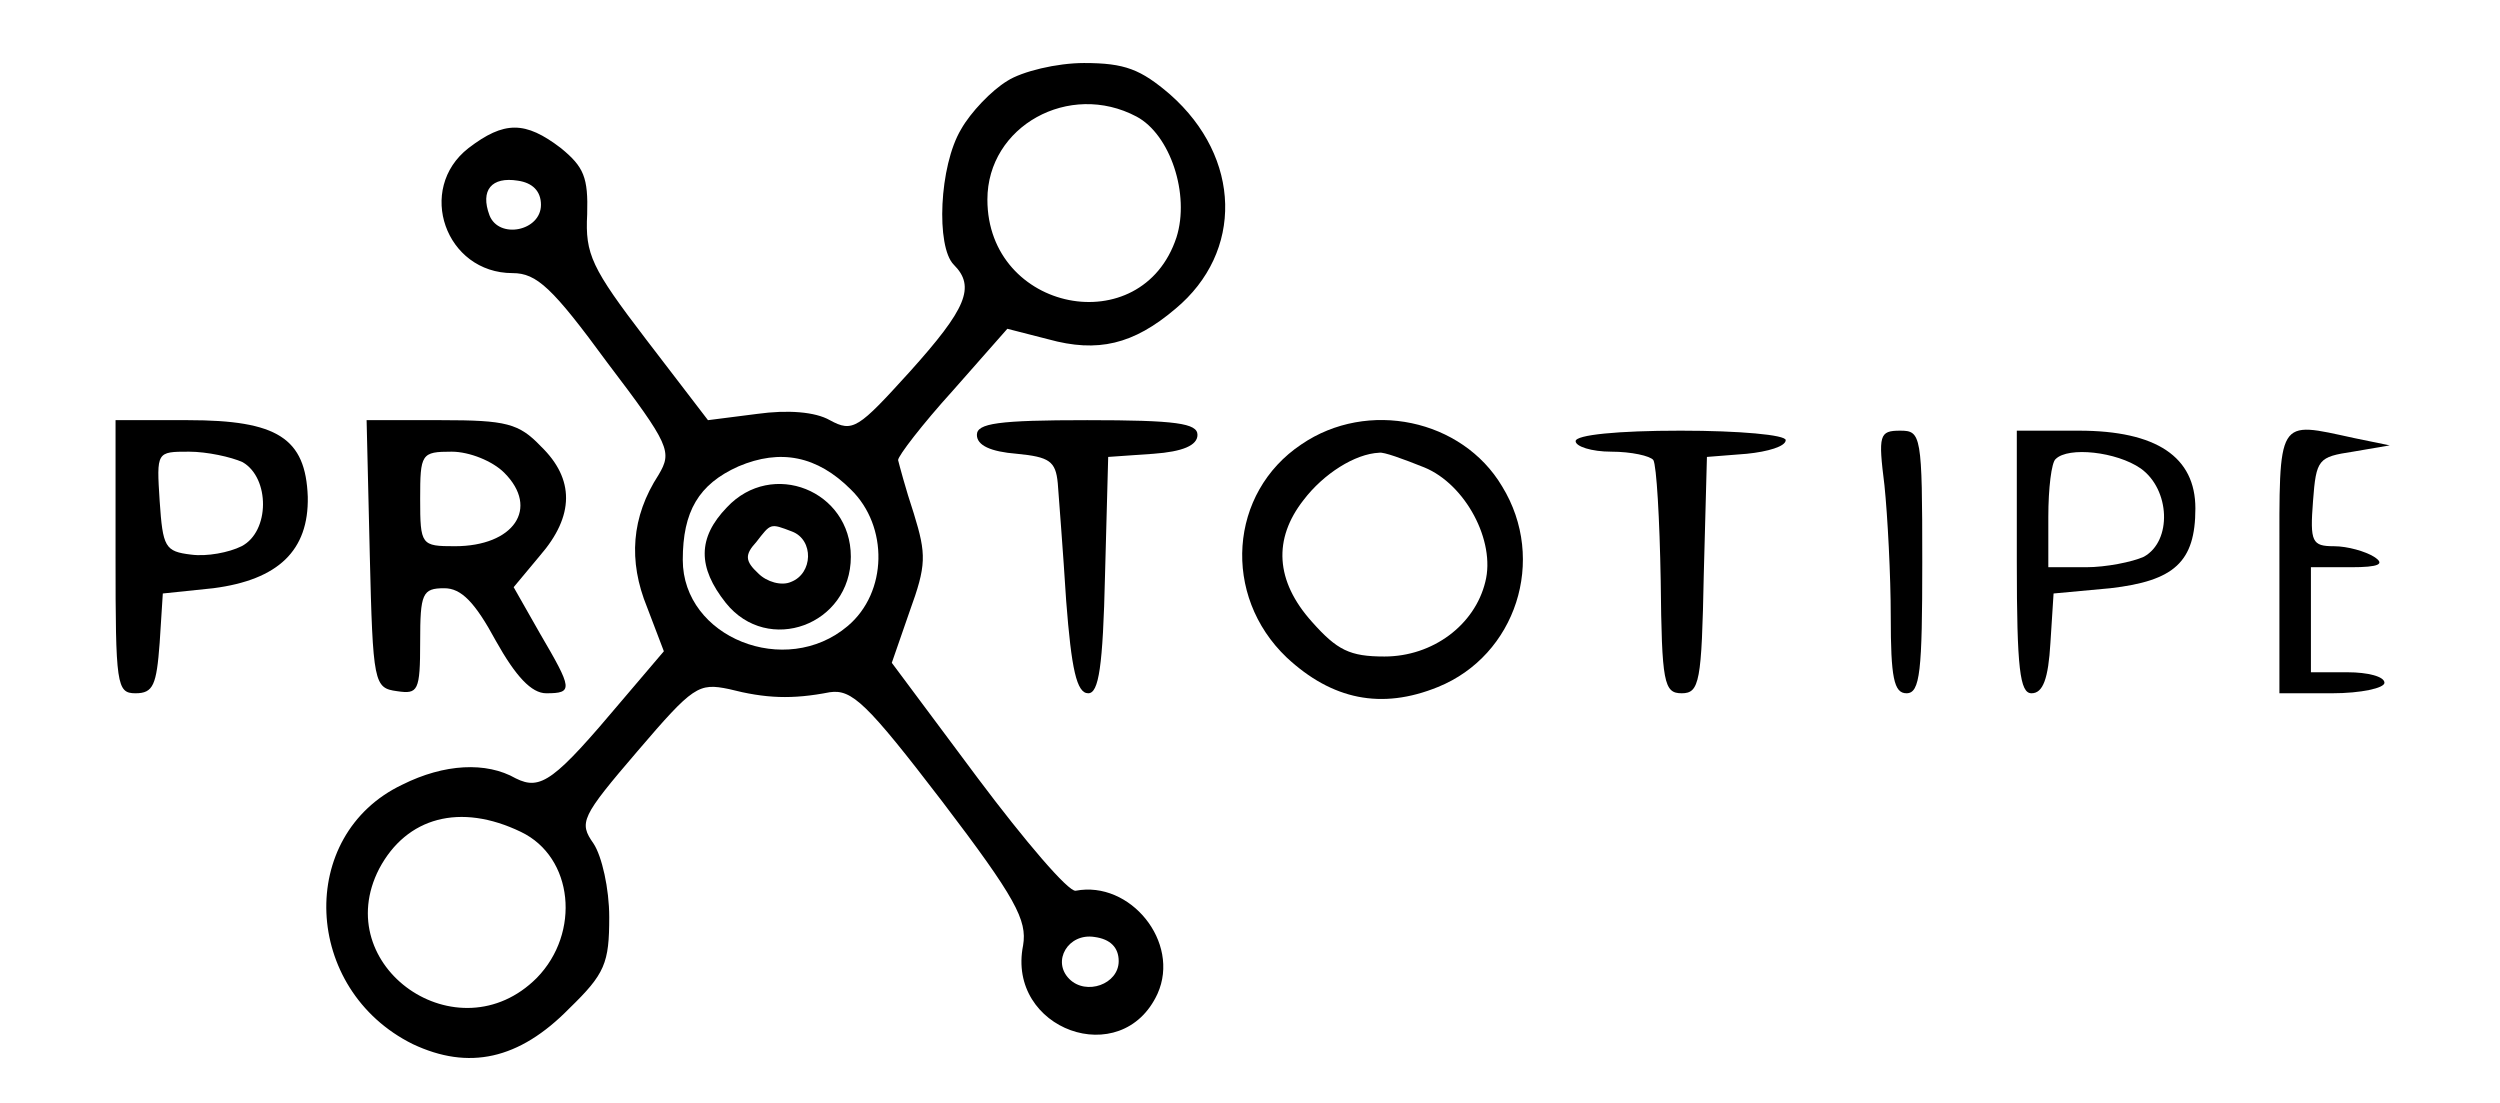 <?xml version="1.0" standalone="no"?>
<!DOCTYPE svg PUBLIC "-//W3C//DTD SVG 20010904//EN"
 "http://www.w3.org/TR/2001/REC-SVG-20010904/DTD/svg10.dtd">
<svg version="1.0" xmlns="http://www.w3.org/2000/svg"
 width="238pt" height="105pt" viewBox="0 0 238 105"
 preserveAspectRatio="xMidYMid meet">

<g transform="translate(0,105) scale(0.1,-0.1)"
fill="#000000" stroke="none">
<path d="M959 973 c-15 -9 -35 -30 -44 -46 -21 -35 -24 -112 -7 -129 21 -21
12 -42 -42 -102 -49 -54 -54 -58 -76 -46 -14 8 -40 10 -69 6 l-47 -6 -59 77
c-52 68 -58 81 -56 119 1 35 -3 45 -25 63 -34 26 -54 26 -88 0 -50 -39 -22
-119 42 -119 23 0 38 -14 90 -85 60 -79 62 -85 49 -107 -26 -40 -29 -82 -11
-126 l16 -42 -40 -47 c-64 -76 -77 -86 -101 -74 -28 16 -68 14 -108 -6 -101
-48 -95 -195 10 -247 53 -25 101 -15 149 34 34 33 38 43 38 87 0 27 -7 58 -15
70 -14 20 -12 25 42 88 53 62 58 65 87 59 35 -9 60 -10 96 -3 21 3 35 -10 107
-104 70 -92 81 -113 77 -137 -16 -80 94 -120 128 -46 22 49 -26 108 -78 98 -7
-1 -48 47 -93 107 l-82 110 17 49 c16 44 16 54 4 93 -8 24 -14 47 -15 51 0 4
23 34 52 66 l52 59 39 -10 c47 -13 81 -5 121 29 65 54 63 144 -5 204 -28 24
-43 30 -82 30 -26 0 -59 -8 -73 -17z m123 -34 c32 -17 51 -74 38 -115 -33
-100 -180 -71 -180 36 0 70 78 113 142 79z m-567 -84 c0 -25 -40 -33 -49 -10
-9 24 2 37 27 33 14 -2 22 -10 22 -23z m295 -271 c36 -35 35 -98 -3 -130 -59
-50 -157 -11 -157 63 0 46 15 72 53 89 40 17 75 10 107 -22z m-314 -326 c50
-24 57 -96 15 -139 -75 -75 -198 11 -150 104 26 49 77 63 135 35z m569 -123
c0 -22 -31 -33 -47 -17 -17 17 -1 44 24 40 15 -2 23 -10 23 -23z"/>
<path d="M692 567 c-28 -29 -28 -57 -1 -91 40 -50 119 -21 119 44 0 63 -75 93
-118 47z m62 -23 c21 -8 20 -40 -1 -48 -9 -4 -23 0 -31 8 -13 12 -13 18 -2 30
14 18 13 18 34 10z"/>
<path d="M110 520 c0 -122 1 -130 19 -130 17 0 20 8 23 48 l3 47 48 5 c62 8
91 36 90 87 -2 56 -29 73 -114 73 l-69 0 0 -130z m121 90 c26 -15 26 -66 -1
-80 -12 -6 -33 -10 -48 -8 -25 3 -27 7 -30 51 -3 47 -3 47 28 47 17 0 40 -5
51 -10z"/>
<path d="M352 523 c3 -124 4 -128 26 -131 20 -3 22 0 22 47 0 46 2 51 23 51
16 0 29 -13 49 -50 19 -34 34 -50 48 -50 26 0 25 4 -6 57 l-25 44 25 30 c33
38 33 73 1 104 -21 22 -33 25 -95 25 l-71 0 3 -127z m128 77 c34 -34 9 -70
-47 -70 -32 0 -33 1 -33 45 0 43 1 45 30 45 17 0 39 -9 50 -20z"/>
<path d="M930 636 c0 -10 13 -16 38 -18 31 -3 37 -7 39 -28 1 -14 5 -64 8
-112 5 -65 10 -88 21 -88 10 0 14 25 16 113 l3 112 43 3 c28 2 42 8 42 18 0
11 -20 14 -105 14 -85 0 -105 -3 -105 -14z"/>
<path d="M1239 627 c-69 -46 -76 -144 -14 -203 43 -40 90 -50 144 -28 74 30
104 121 61 191 -38 64 -128 83 -191 40z m117 -22 c39 -16 68 -70 58 -109 -10
-41 -50 -71 -96 -71 -33 0 -45 6 -69 33 -35 39 -37 79 -8 116 19 25 49 44 72
45 4 1 23 -6 43 -14z"/>
<path d="M1500 630 c0 -5 15 -10 34 -10 19 0 37 -4 40 -8 3 -5 6 -56 7 -115 1
-97 3 -107 20 -107 17 0 19 11 21 113 l3 112 38 3 c20 2 37 7 37 13 0 5 -44 9
-100 9 -60 0 -100 -4 -100 -10z"/>
<path d="M1794 588 c3 -29 6 -86 6 -125 0 -58 3 -73 15 -73 13 0 15 21 15 125
0 121 -1 125 -21 125 -20 0 -21 -4 -15 -52z"/>
<path d="M1920 515 c0 -102 3 -125 14 -125 11 0 16 14 18 48 l3 47 54 5 c61 7
81 25 81 76 0 49 -37 74 -111 74 l-59 0 0 -125z m118 89 c28 -20 30 -69 3 -84
-11 -5 -36 -10 -55 -10 l-36 0 0 48 c0 27 3 52 7 55 12 12 58 7 81 -9z"/>
<path d="M2170 515 l0 -125 50 0 c28 0 50 5 50 10 0 6 -16 10 -35 10 l-35 0 0
50 0 50 38 0 c27 0 33 3 22 10 -8 5 -25 10 -38 10 -21 0 -23 4 -20 43 3 40 5
42 38 47 l35 6 -34 7 c-74 16 -71 21 -71 -118z"/>
</g>
</svg>
